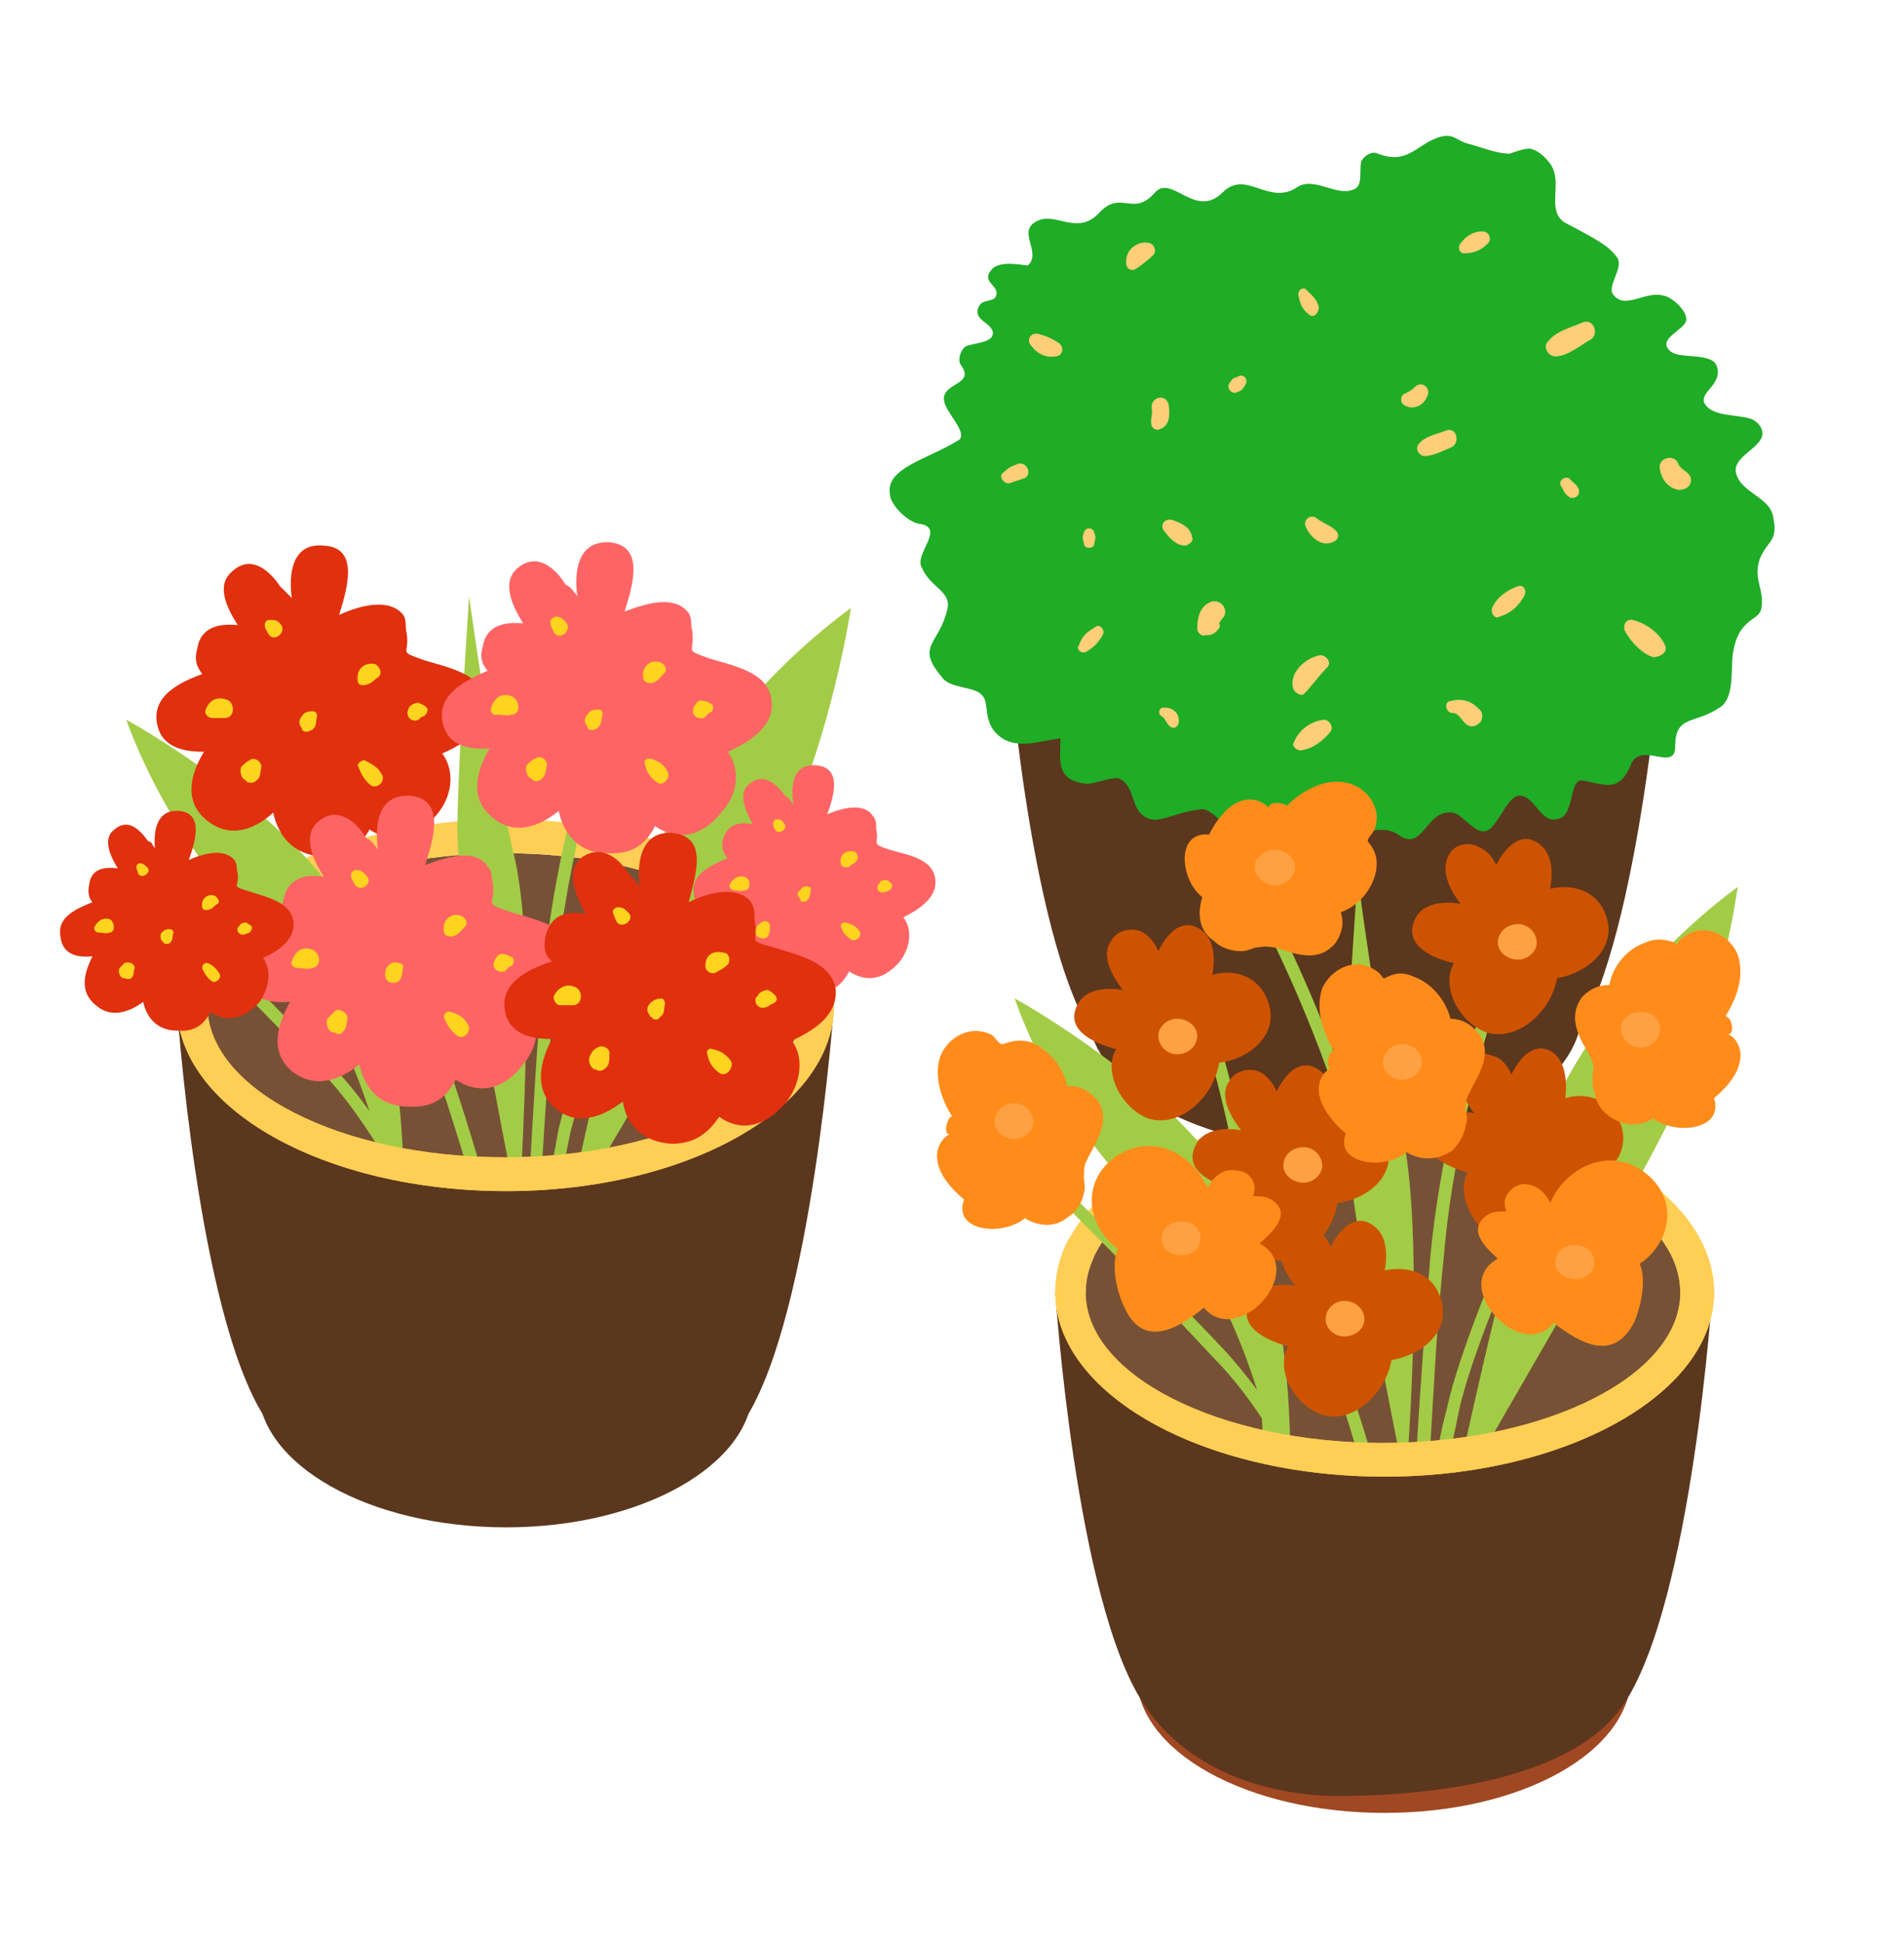 <svg width="603" height="615" viewBox="0 0 603 615" fill="none" xmlns="http://www.w3.org/2000/svg">
<path d="M501.12 319.283C501.12 343.887 465.813 363.677 423.017 363.677C379.686 363.677 344.379 343.887 344.379 319.283C344.379 295.214 379.686 275.424 423.017 275.424C465.813 275.424 501.12 295.214 501.12 319.283Z" fill="#5B371E"/>
<path d="M411.785 198.4H403.226H318.703C318.703 198.4 325.123 295.746 346.521 328.373C364.174 356.186 397.341 357.791 408.04 357.791C425.159 357.791 480.794 356.186 498.982 328.373C519.846 295.746 526.8 198.4 526.8 198.4H411.785Z" fill="#5B371E"/>
<path d="M526.8 198.402C526.8 230.494 480.259 257.237 423.019 257.237C365.244 257.237 318.703 230.494 318.703 198.402C318.703 165.775 365.244 139.566 423.019 139.566C480.259 139.566 526.8 165.775 526.8 198.402Z" fill="#FFCE55"/>
<path d="M516.634 198.403C516.634 224.611 474.372 246.541 422.482 246.541C370.591 246.541 328.33 224.611 328.33 198.403C328.33 171.659 370.591 150.265 422.482 150.265C474.372 150.265 516.634 171.659 516.634 198.403Z" fill="#AA4D24"/>
<path d="M557.288 177.008C559.963 170.59 563.173 171.66 561.568 163.637C560.498 157.218 551.404 156.149 549.799 149.73C548.729 145.451 555.148 142.777 557.288 139.568C559.428 136.893 557.288 133.684 554.613 132.615C549.799 131.01 541.775 132.08 539.635 127.266C539.1 124.592 542.31 122.987 543.38 120.312C544.449 118.708 544.449 114.964 541.775 113.894C536.96 111.755 529.471 113.894 527.866 109.615C526.796 106.941 532.681 104.266 533.75 102.127C535.355 99.453 530.005 94.104 526.796 93.569C520.911 91.965 514.492 98.383 510.747 93.034C509.142 90.36 513.957 85.011 512.352 81.802C509.678 78.058 507.003 76.453 495.769 70.57C489.349 66.826 495.234 57.733 490.954 51.849C489.349 49.71 487.209 47.571 484.535 47.036C482.395 47.036 479.72 48.105 478.115 48.64C473.836 48.64 469.021 46.501 464.741 45.431C460.997 44.361 460.462 42.222 456.182 43.292C448.693 45.431 446.018 52.384 436.389 48.64C434.249 47.571 431.574 49.71 431.039 51.315C430.504 54.524 431.574 58.803 428.899 59.873C423.55 62.547 416.061 55.593 410.711 59.338C401.617 65.221 394.663 53.454 387.173 60.942C378.614 69.5 371.125 55.059 365.775 60.942C358.821 68.965 355.076 59.873 348.122 67.361C341.167 74.849 334.213 66.826 328.328 70.035C321.909 73.244 329.933 79.663 325.654 83.942C325.654 84.476 316.559 81.802 313.885 85.546C310.675 89.29 316.559 90.36 315.489 93.569C314.954 95.709 311.21 94.639 310.14 96.778C307.465 101.592 314.955 102.127 314.42 105.871C313.885 108.545 308.535 108.545 305.86 109.615C304.255 110.685 303.186 113.894 304.255 115.499C309.605 122.452 296.231 120.847 299.441 128.335C301.046 132.08 306.93 137.963 303.185 139.568C293.556 145.451 280.717 148.126 281.787 156.149C281.787 159.893 287.672 165.241 290.882 165.776C299.976 166.846 289.277 175.404 291.952 179.683C294.626 186.101 301.581 187.171 299.976 193.055C297.301 204.287 289.812 204.287 298.371 214.449C301.046 218.193 309.07 217.124 311.21 220.333C313.35 222.472 311.21 228.356 316.024 232.635C321.374 237.448 328.328 234.774 335.818 233.704C335.818 241.193 334.213 247.076 344.377 248.146C346.517 248.146 353.471 245.472 354.541 246.541C359.891 249.216 357.751 256.169 363.1 258.843C366.845 260.983 371.66 257.239 380.219 256.169C384.498 255.634 389.313 264.192 392.523 265.797C397.872 267.936 400.547 269.006 410.176 260.983C414.456 257.773 419.27 258.308 425.69 264.192C427.83 266.331 436.389 259.913 442.808 264.192C450.833 270.076 451.367 256.169 459.927 257.239C462.601 257.239 466.881 263.657 470.091 263.122C473.836 263.122 477.045 252.425 480.79 251.89C484.535 251.355 486.674 256.704 489.884 258.843C491.489 259.913 494.164 259.378 495.234 258.308C498.443 255.099 497.373 246.541 501.118 247.076C508.072 248.146 512.887 251.355 516.632 241.728C519.842 234.774 530.541 244.402 530.541 236.379C530.541 226.216 536.425 229.426 544.449 224.077C549.264 221.403 548.194 212.31 548.729 207.496C550.334 195.194 557.288 196.799 557.823 192.52C558.893 186.636 555.148 183.427 557.288 177.008Z" fill="#1FAC26"/>
<path d="M364.172 76.987C360.427 75.917 356.147 79.126 356.682 83.405C356.682 85.01 358.287 86.079 359.892 85.01C361.497 83.94 363.637 82.335 365.242 80.731C366.312 79.661 365.777 77.522 364.172 76.987Z" fill="#FFCE78"/>
<path d="M413.923 91.965C412.853 90.36 410.714 91.964 411.249 93.569C411.783 96.243 412.318 97.848 414.458 99.453C416.063 101.057 417.668 98.918 417.668 97.313C417.133 94.639 415.528 93.569 413.923 91.965Z" fill="#FFCE78"/>
<path d="M469.558 73.244C466.348 73.244 464.208 74.849 462.603 76.988C461.534 78.058 462.069 80.197 463.673 80.197C466.883 80.197 469.558 79.128 471.698 76.453C472.233 74.849 471.163 73.244 469.558 73.244Z" fill="#FFCE78"/>
<path d="M370.055 127.8C368.985 124.591 364.705 125.66 364.705 128.87C365.24 131.009 364.17 132.614 364.705 134.753C365.24 135.823 366.31 136.358 367.38 135.823C370.59 134.753 370.59 131.009 370.055 127.8Z" fill="#FFCE78"/>
<path d="M335.286 108.544C333.681 107.474 331.541 106.404 329.402 105.87C326.727 104.8 324.587 107.474 326.727 109.614C328.332 111.753 331.006 113.358 334.216 112.823C336.356 112.823 337.426 110.148 335.286 108.544Z" fill="#FFCE78"/>
<path d="M391.988 119.243C390.383 119.778 390.383 119.778 389.313 121.382C388.243 122.987 390.383 125.126 391.988 124.057C393.593 123.522 393.593 122.987 394.663 121.382C395.198 119.778 393.593 118.173 391.988 119.243Z" fill="#FFCE78"/>
<path d="M346.519 168.45C345.984 166.845 343.844 166.845 343.309 168.45C342.774 170.054 342.774 170.054 343.309 172.194C343.309 173.798 346.519 173.798 346.519 172.194C347.054 170.054 347.054 170.054 346.519 168.45Z" fill="#FFCE78"/>
<path d="M321.91 147.053C320.306 147.588 319.236 148.123 317.631 149.728C316.026 150.797 318.166 153.472 319.771 152.937C321.376 152.402 322.98 151.867 324.585 151.332C327.26 149.728 324.585 145.449 321.91 147.053Z" fill="#FFCE78"/>
<path d="M383.965 190.379C380.22 191.449 379.15 195.193 379.15 198.937C379.15 200.006 380.22 201.611 381.825 201.076C382.895 201.076 383.965 201.076 385.035 200.007C385.391 199.65 385.57 199.472 385.57 199.472C386.105 198.937 386.64 198.402 386.105 197.332C386.461 196.619 386.818 196.084 387.175 195.728C389.314 193.588 387.175 189.844 383.965 190.379Z" fill="#FFCE78"/>
<path d="M423.017 167.914C421.412 166.309 419.272 165.774 417.132 164.169C415.527 162.565 412.853 164.169 413.388 166.309C414.458 169.518 418.202 173.262 421.947 171.658C423.552 171.123 424.622 169.518 423.017 167.914Z" fill="#FFCE78"/>
<path d="M457.787 136.357C455.112 137.426 451.367 137.961 449.227 140.636C448.158 142.24 449.228 143.845 450.833 144.38C454.042 144.38 456.717 142.775 459.392 141.705C462.601 140.635 461.532 134.752 457.787 136.357Z" fill="#FFCE78"/>
<path d="M448.16 122.451C447.09 123.521 446.02 124.056 444.95 124.591C443.345 125.126 443.345 127.8 444.95 128.335C447.625 129.939 450.834 128.335 451.904 125.66C453.509 122.986 450.299 120.312 448.16 122.451Z" fill="#FFCE78"/>
<path d="M497.375 151.87C496.305 150.265 493.631 151.87 494.166 153.474C495.236 155.079 495.236 156.149 496.84 157.218C497.91 158.288 500.585 157.218 500.05 155.079C499.515 153.474 498.445 152.939 497.375 151.87Z" fill="#FFCE78"/>
<path d="M347.053 198.401C344.379 200.006 342.774 201.076 341.704 204.285C340.634 205.355 342.239 206.959 343.844 206.424C346.519 204.82 347.588 203.75 349.193 201.076C350.263 199.471 348.123 197.331 347.053 198.401Z" fill="#FFCE78"/>
<path d="M371.661 164.704C368.987 163.635 366.847 166.309 368.987 168.448C370.592 170.588 372.731 172.728 375.406 172.728C377.011 172.193 378.081 171.123 377.546 170.053C377.011 166.844 374.336 165.774 371.661 164.704Z" fill="#FFCE78"/>
<path d="M417.667 207.494C412.853 208.564 408.038 213.378 409.643 218.192C410.178 219.261 411.783 220.331 412.853 219.796C415.527 217.122 417.667 213.913 420.342 211.238C421.947 209.634 419.807 206.96 417.667 207.494Z" fill="#FFCE78"/>
<path d="M469.023 225.146C466.348 221.936 463.138 220.867 459.394 221.936C457.254 221.936 457.789 225.68 459.928 225.68C462.603 225.68 463.138 229.424 465.813 229.959C466.883 229.959 467.775 229.603 468.488 228.89L469.023 228.355C469.558 227.285 469.558 225.68 469.023 225.146Z" fill="#FFCE78"/>
<path d="M480.793 185.566C477.583 186.636 474.373 188.775 472.768 191.984C471.698 193.589 473.303 196.263 474.908 195.193C478.653 194.124 481.328 191.449 482.933 188.24C483.467 186.636 482.397 185.031 480.793 185.566Z" fill="#FFCE78"/>
<path d="M531.611 147.056C530.542 143.312 524.657 144.916 525.727 148.66C526.262 151.87 528.402 154.544 531.611 155.079C533.216 155.079 534.821 154.544 535.356 152.939C536.426 149.73 532.681 149.195 531.611 147.056Z" fill="#FFCE78"/>
<path d="M501.117 102.125C497.373 103.73 492.558 104.799 489.884 108.543C488.814 110.148 490.418 112.822 492.558 112.822C496.303 112.822 500.047 109.613 503.792 107.474C506.467 105.869 504.862 100.52 501.117 102.125Z" fill="#FFCE78"/>
<path d="M527.331 204.286C525.726 200.542 521.446 197.333 517.167 196.263C515.027 195.729 513.957 197.868 514.492 199.473C516.097 202.682 519.841 206.961 523.586 208.031C525.726 208.031 528.401 206.426 527.331 204.286Z" fill="#FFCE78"/>
<path d="M419.272 227.821C414.993 228.356 411.248 231.03 409.643 235.309C409.108 236.379 411.248 237.984 412.318 237.449C416.062 236.914 419.272 234.239 421.412 231.565C422.482 229.96 420.877 227.821 419.272 227.821Z" fill="#FFCE78"/>
<path d="M367.918 224.075C366.848 224.61 366.848 226.215 367.918 226.749C368.988 227.284 368.987 228.354 370.057 229.424C370.592 230.493 372.732 231.028 373.267 228.889C373.802 225.679 371.127 223.54 367.918 224.075Z" fill="#FFCE78"/>
<path d="M516.634 530.019C516.634 554.623 481.862 573.878 438.53 573.878C395.199 573.878 359.893 554.623 359.893 530.019C359.893 505.95 395.199 486.16 438.53 486.16C481.862 486.16 516.634 505.95 516.634 530.019Z" fill="#A04822"/>
<path d="M427.295 409.141H418.736H334.213C334.213 409.141 340.632 506.486 362.031 539.113C379.684 566.392 413.386 568.531 423.55 568.531C440.669 568.531 496.304 566.927 514.492 539.113C535.89 506.486 542.31 409.141 542.31 409.141H427.295Z" fill="#5B371E"/>
<path fill-rule="evenodd" clip-rule="evenodd" d="M542.845 409.142C542.845 441.234 495.769 467.443 438.529 467.443C380.754 467.443 334.213 441.234 334.213 409.142C334.213 376.515 380.754 350.307 438.529 350.307C495.769 350.307 542.845 376.515 542.845 409.142ZM532.146 409.142C532.146 382.399 489.884 361.004 437.994 361.004C386.103 361.004 343.842 382.399 343.842 409.142C343.842 435.351 386.103 456.745 437.994 456.745C489.884 456.745 532.146 435.351 532.146 409.142Z" fill="#FFCE55"/>
<path d="M437.995 361.002C386.105 361.002 343.844 382.397 343.844 409.14C343.844 435.349 386.105 456.743 437.995 456.743C489.886 456.743 532.147 435.349 532.147 409.14C532.147 382.397 489.886 361.002 437.995 361.002Z" fill="#775135"/>
<path d="M400.016 457.814C401.443 458.171 402.869 458.527 404.296 458.883C403.226 441.233 401.621 419.838 400.016 400.583C396.806 361.003 383.967 323.027 383.967 322.492L380.223 323.562C380.223 324.097 392.527 362.072 396.271 401.118C397.876 419.838 399.481 440.698 400.016 457.814Z" fill="#A2CC46"/>
<path d="M408.572 455.675C402.153 444.978 394.663 434.815 387.709 427.327C360.426 398.444 328.864 367.957 328.864 367.422L326.189 370.631C326.189 370.631 357.752 401.119 384.499 430.001C390.919 436.42 397.338 444.978 403.223 454.605C405.006 454.962 406.789 455.318 408.572 455.675Z" fill="#A2CC46"/>
<path d="M452.975 457.812C454.045 440.161 455.115 417.697 457.254 397.907C460.464 358.862 472.768 320.886 472.768 320.886L469.023 319.281C469.023 319.816 456.72 358.327 452.975 397.907C451.37 417.697 449.765 440.161 448.695 457.812C450.122 457.812 451.548 457.812 452.975 457.812Z" fill="#A2CC46"/>
<path d="M443.345 423.581C439.065 406.465 433.716 385.07 428.901 365.815C418.737 327.839 400.549 292.538 400.014 292.003L403.758 290.398C403.758 290.398 422.482 326.235 432.646 364.745C437.995 384 443.345 405.93 447.089 423.046C445.663 423.402 444.415 423.581 443.345 423.581Z" fill="#A2CC46"/>
<path d="M433.716 458.349C425.157 430.536 415.528 403.793 414.993 403.258L411.783 404.328C411.783 404.862 421.413 431.071 429.437 458.349C430.863 458.349 432.29 458.349 433.716 458.349Z" fill="#A2CC46"/>
<path d="M459.928 456.744C460.641 453.534 461.355 450.147 462.068 446.581C465.813 428.93 480.256 396.303 480.256 395.769L476.512 394.164C475.977 395.769 462.068 427.861 458.323 445.511C457.253 449.434 456.362 453.356 455.648 457.278C457.075 457.278 458.501 457.1 459.928 456.744Z" fill="#A2CC46"/>
<path d="M446.019 457.813C447.624 434.279 449.763 382.396 443.879 357.793C435.855 325.166 429.97 277.027 429.97 277.027C429.97 277.027 426.761 323.026 425.691 348.7C425.156 368.49 437.46 431.604 442.809 458.348C443.879 458.348 444.949 458.169 446.019 457.813Z" fill="#A2CC46"/>
<path d="M408.574 455.673C408.039 431.604 404.295 396.837 390.921 376.512C369.523 342.281 321.377 316.072 321.377 316.072C321.377 316.072 334.216 356.187 366.313 384C385.036 400.046 396.27 431.069 402.155 454.068C404.295 454.781 406.434 455.316 408.574 455.673Z" fill="#A2CC46"/>
<path d="M493.096 347.632C485.607 363.143 471.163 424.653 464.209 456.21C466.705 455.853 469.38 455.497 472.233 455.141C488.817 426.258 519.309 374.375 530.008 351.911C544.987 319.819 550.336 280.773 550.336 280.773C550.336 280.773 512.89 306.982 493.096 347.632Z" fill="#A2CC46"/>
<path d="M518.237 371.166C516.81 374.375 515.027 377.406 512.887 380.259C525.191 388.282 532.146 398.444 532.146 409.141C532.146 435.35 489.884 456.745 437.994 456.745C386.103 456.745 343.842 435.35 343.842 409.141C343.842 405.219 344.734 401.475 346.517 397.909C344.021 396.127 341.346 394.165 338.493 392.026C335.64 397.374 334.213 403.08 334.213 409.141C334.213 441.234 380.754 467.442 438.529 467.442C495.769 467.442 542.845 441.234 542.845 409.141C542.845 394.7 533.216 381.863 518.237 371.166Z" fill="#FFCE55"/>
<path d="M401.616 317.142C398.941 309.119 390.917 306.444 383.963 308.584C385.033 302.7 384.498 296.282 379.148 293.608C373.799 290.933 369.519 295.747 366.844 301.096C365.774 298.421 363.634 295.747 360.96 294.677C357.75 293.608 353.47 294.677 351.866 297.886C348.656 302.165 351.865 308.584 355.61 313.398C349.726 312.328 343.306 313.398 341.167 318.211C337.422 325.7 345.446 329.979 353.47 332.118C349.191 339.071 355.075 350.838 363.634 354.048C373.798 357.257 384.498 347.094 386.102 336.397C395.732 335.327 405.361 327.304 401.616 317.142Z" fill="#CE5300"/>
<path d="M508.608 289.865C505.934 281.842 497.909 279.702 490.955 281.307C492.025 275.423 491.49 269.005 486.14 266.33C481.326 263.656 476.511 268.47 473.836 273.819C472.766 271.144 470.626 269.005 467.952 267.935C464.742 266.33 460.463 267.4 458.858 270.609C456.183 275.423 458.858 281.307 462.602 286.12C456.718 285.051 450.299 286.121 448.159 290.934C444.414 298.422 452.438 303.236 460.463 304.841C456.183 312.329 462.067 323.561 470.626 326.771C480.791 329.98 491.49 319.817 493.095 309.655C502.724 308.05 512.353 300.027 508.608 289.865Z" fill="#CE5300"/>
<path d="M456.185 410.745C453.51 402.722 445.486 400.583 438.531 402.187C439.601 396.304 439.066 389.885 433.717 387.211C428.902 384.537 424.088 389.35 421.413 394.699C420.343 392.025 418.738 389.885 415.528 388.816C412.319 387.211 408.039 388.281 406.434 391.49C403.759 396.304 406.434 402.187 410.179 407.001C404.294 405.932 397.875 407.536 395.735 412.35C391.99 419.838 400.55 424.117 408.039 426.256C403.76 433.21 409.644 444.442 418.203 447.651C428.367 451.395 439.066 440.698 440.671 430.535C450.3 428.931 459.93 421.442 456.185 410.745Z" fill="#CE5300"/>
<path d="M439.065 361.536C436.391 352.979 428.366 350.839 421.412 352.978C422.482 347.095 421.947 340.676 416.597 338.002C411.248 335.328 406.968 340.142 404.293 345.49C403.224 342.816 401.084 340.142 398.409 339.072C395.199 338.002 390.92 339.072 389.315 342.281C386.105 346.56 389.315 352.978 393.059 357.792C387.175 356.723 380.756 357.792 378.616 362.606C374.871 370.094 382.895 374.373 390.92 376.513C386.64 383.466 392.524 395.233 401.084 398.442C411.248 401.651 421.947 391.489 423.552 380.792C433.181 379.722 442.81 371.699 439.065 361.536Z" fill="#CE5300"/>
<path d="M513.424 356.187C510.214 348.164 502.725 345.489 495.771 347.629C496.306 341.745 495.771 335.327 490.956 332.652C485.607 329.978 481.327 334.792 478.652 340.141C477.582 337.466 475.442 334.792 472.768 334.257C469.023 332.652 465.278 333.722 463.139 336.931C460.464 341.21 463.139 347.629 466.883 352.443C461.534 351.373 454.579 352.442 452.44 357.256C449.23 364.744 457.254 369.024 464.743 371.163C460.999 378.116 466.883 389.883 475.442 393.092C485.072 396.302 496.306 386.139 497.911 375.442C507.54 374.372 516.634 366.349 513.424 356.187Z" fill="#CE5300"/>
<path d="M347.053 347.632C344.379 344.957 341.169 343.353 337.959 343.888C336.889 338.004 332.61 332.656 326.725 329.981C322.981 328.912 320.841 329.446 317.631 330.516C317.274 330.516 317.096 330.516 317.096 330.516C316.026 329.981 315.491 328.911 314.421 327.842C308.002 324.098 300.512 327.842 297.838 334.26C295.698 340.144 297.838 347.632 301.582 353.516C301.226 353.516 301.048 353.516 301.048 353.516C299.443 355.12 298.908 359.934 301.048 358.864C297.303 360.469 291.953 368.492 305.327 379.724C301.582 389.886 317.631 391.491 324.585 385.608C328.865 388.282 334.215 388.817 338.494 385.073C341.169 383.468 342.774 380.259 343.309 377.585C343.844 375.98 343.309 374.375 343.309 372.771C343.309 369.027 343.309 369.027 344.913 365.817C348.123 359.934 351.868 353.515 347.053 347.632Z" fill="#FF8C1A"/>
<path d="M467.954 326.769C465.279 323.559 462.069 322.489 459.395 322.489C457.79 316.606 453.51 311.257 447.626 309.118C443.881 307.513 441.741 308.048 438.531 309.653C438.175 309.653 437.997 309.653 437.997 309.653C437.462 308.583 436.392 307.513 435.322 306.978C428.902 302.699 421.413 306.978 418.738 312.862C416.599 319.28 418.738 326.768 422.483 332.652C422.126 332.652 421.948 332.652 421.948 332.652C420.343 333.722 419.808 339.07 421.948 338.001C418.203 339.07 412.854 347.094 426.228 358.861C422.483 368.488 438.532 370.628 445.486 364.744C449.766 367.418 455.115 367.419 459.929 364.209C462.069 362.07 463.674 359.396 464.209 356.186C464.744 354.582 464.744 353.512 464.209 351.907C464.209 348.163 464.209 348.163 465.814 344.954C469.024 339.07 472.768 332.652 467.954 326.769Z" fill="#FF8C1A"/>
<path d="M423.016 298.424C425.156 295.215 425.691 292.006 424.621 288.796C430.505 286.657 434.785 281.308 435.855 275.425C436.39 271.146 435.32 269.006 433.18 266.332C433.18 265.975 433.18 265.797 433.18 265.797C433.715 264.727 434.785 263.658 435.32 262.588C437.995 255.635 432.645 248.681 425.691 247.612C419.271 246.542 412.317 250.286 407.502 255.1C405.898 253.495 400.548 254.03 402.153 256.17C400.013 252.96 390.919 248.681 382.895 264.193C372.196 263.123 373.8 278.634 380.755 283.983C379.15 289.331 379.685 294.68 384.499 297.889C386.639 300.029 389.849 301.098 393.059 301.098C394.663 301.098 395.734 300.564 397.338 300.029C401.083 299.494 400.548 299.494 404.293 300.029C410.712 302.168 417.667 304.842 423.016 298.424Z" fill="#FF8C1A"/>
<path d="M501.122 315.538C503.797 312.864 506.472 311.794 509.682 311.794C510.752 305.91 515.031 300.561 520.916 298.422C524.66 296.817 527.335 297.352 530.545 298.422C530.545 298.779 530.723 298.957 531.08 298.957C531.615 297.887 532.685 296.818 533.755 296.283C539.639 292.004 547.663 295.748 550.338 302.166C552.478 308.585 550.338 315.538 546.593 321.422C546.593 321.778 546.772 321.956 547.129 321.956C548.733 323.026 549.268 327.84 547.129 327.305C550.338 328.375 556.223 336.398 542.849 347.63C546.058 357.792 530.545 359.397 523.591 354.048C519.311 356.723 513.961 356.723 509.147 352.979C507.007 351.374 505.402 348.7 504.867 345.491C504.332 343.886 504.332 342.816 504.332 340.677C504.867 336.933 504.867 337.468 503.262 333.723C500.053 328.375 496.308 321.956 501.122 315.538Z" fill="#FF8C1A"/>
<path d="M352.937 366.35C364.171 358.327 377.545 364.746 382.359 375.978C384.499 372.234 387.709 369.56 391.989 370.629C394.664 370.629 396.803 372.769 397.338 375.443C397.338 376.87 397.16 377.939 396.803 378.652C398.943 378.652 400.548 378.652 402.688 379.722C409.107 384.001 403.758 389.35 398.943 393.629C414.457 402.187 391.989 426.791 381.29 413.954C372.731 420.907 362.031 426.791 356.147 413.954C353.472 408.605 351.867 400.047 354.007 395.233C344.913 388.815 341.703 374.908 352.937 366.35Z" fill="#FF8C1A"/>
<path d="M520.911 371.165C509.677 362.607 495.768 369.561 490.954 380.793C489.349 377.049 485.604 374.375 481.86 374.91C479.185 375.444 477.045 377.584 476.51 380.258C476.51 381.328 476.688 382.398 477.045 383.467C474.905 383.467 472.765 383.467 471.16 384.537C464.741 388.816 469.555 394.165 474.37 398.443C458.856 407.001 481.859 431.605 492.023 418.768C501.118 425.722 511.282 431.07 517.701 418.234C519.841 412.885 521.446 404.862 519.306 400.048C528.935 393.63 532.145 379.723 520.911 371.165Z" fill="#FF8C1A"/>
<path d="M410.179 274.353C410.179 277.562 406.969 280.236 403.759 280.236C400.549 280.236 397.34 277.562 397.34 274.353C397.34 271.678 400.549 269.004 403.759 269.004C406.969 269.004 410.179 271.678 410.179 274.353Z" fill="#FFA143"/>
<path d="M327.261 355.12C327.261 357.794 324.586 360.469 321.377 360.469C317.632 360.469 314.957 357.794 314.957 355.12C314.957 351.911 317.632 349.236 321.377 349.236C324.586 349.236 327.261 351.911 327.261 355.12Z" fill="#FFA143"/>
<path d="M450.3 336.397C450.3 339.072 447.625 341.746 443.88 341.746C440.671 341.746 437.996 339.072 437.996 336.397C437.996 333.188 440.671 330.514 443.88 330.514C447.625 330.514 450.3 333.188 450.3 336.397Z" fill="#FFA143"/>
<path d="M380.22 392.024C380.22 395.234 377.545 397.373 374.335 397.373C370.591 397.373 367.916 395.234 367.916 392.024C367.916 388.815 370.591 386.676 374.335 386.676C377.545 386.676 380.22 388.815 380.22 392.024Z" fill="#FFA143"/>
<path d="M504.866 399.513C504.866 402.722 502.192 404.861 498.982 404.861C495.237 404.861 492.562 402.722 492.562 399.513C492.562 396.304 495.237 394.164 498.982 394.164C502.192 394.164 504.866 396.304 504.866 399.513Z" fill="#FFA143"/>
<path d="M525.726 325.7C525.726 328.909 523.051 331.584 519.841 331.584C516.097 331.584 513.422 328.909 513.422 325.7C513.422 322.491 516.097 320.352 519.841 320.352C523.051 320.352 525.726 322.491 525.726 325.7Z" fill="#FFA143"/>
<path d="M379.15 327.841C379.15 331.05 376.475 333.725 372.73 333.725C369.52 333.725 366.846 331.05 366.846 327.841C366.846 325.167 369.52 322.492 372.73 322.492C376.475 322.492 379.15 325.167 379.15 327.841Z" fill="#FFA143"/>
<path d="M418.738 369.026C418.738 371.7 416.063 374.375 412.853 374.375C409.108 374.375 406.434 371.7 406.434 369.026C406.434 365.817 409.108 363.143 412.853 363.143C416.063 363.143 418.738 365.817 418.738 369.026Z" fill="#FFA143"/>
<path d="M432.111 417.698C432.111 420.373 429.436 423.047 425.691 423.047C422.482 423.047 419.807 420.373 419.807 417.698C419.807 414.489 422.482 411.814 425.691 411.814C429.436 411.814 432.111 414.489 432.111 417.698Z" fill="#FFA143"/>
<path d="M486.677 298.422C486.677 301.097 484.002 303.771 480.793 303.771C477.048 303.771 474.373 301.097 474.373 298.422C474.373 295.213 477.048 292.539 480.793 292.539C484.002 292.539 486.677 295.213 486.677 298.422Z" fill="#FFA143"/>
<path d="M238.458 439.094C238.458 463.698 203.151 483.488 160.355 483.488C117.023 483.488 81.717 463.698 81.717 439.094C81.717 415.025 117.023 395.234 160.355 395.234C203.151 395.234 238.458 415.025 238.458 439.094Z" fill="#5B371E"/>
<path d="M148.584 318.211H140.56H56.037C56.037 318.211 62.457 415.557 83.855 448.719C101.508 475.997 134.675 477.601 145.374 477.601C162.493 477.601 218.128 475.997 236.316 448.719C257.18 415.557 264.134 318.211 264.134 318.211H148.584Z" fill="#5B371E"/>
<path d="M159.82 270.074C107.929 270.074 65.668 292.004 65.668 318.212C65.668 344.956 107.929 366.35 159.82 366.35C211.71 366.35 253.971 344.956 253.971 318.212C253.971 292.004 211.71 270.074 159.82 270.074Z" fill="#775135"/>
<path fill-rule="evenodd" clip-rule="evenodd" d="M264.134 318.212C264.134 350.839 217.593 377.048 160.353 377.048C102.578 377.048 56.037 350.839 56.037 318.212C56.037 286.12 102.578 259.377 160.353 259.377C217.593 259.377 264.134 286.12 264.134 318.212ZM253.97 318.212C253.97 292.004 211.709 270.074 159.818 270.074C107.928 270.074 65.666 292.004 65.666 318.212C65.666 344.956 107.928 366.35 159.818 366.35C211.709 366.35 253.97 344.956 253.97 318.212Z" fill="#FFCE55"/>
<path d="M122.906 366.351C124.333 366.707 125.76 367.064 127.186 367.421C126.116 350.305 124.511 328.375 122.906 309.12C119.162 269.54 106.858 231.564 106.858 231.029L103.113 232.099C103.113 232.634 115.417 270.61 119.162 309.655C120.767 328.375 121.836 349.235 122.906 366.351Z" fill="#A2CC46"/>
<path d="M127.722 367.419C120.768 356.722 113.814 346.559 106.324 338.536C79.042 309.653 48.014 279.701 47.48 279.166L44.805 282.375C45.34 282.375 76.367 312.863 103.65 341.211C110.069 348.164 115.954 356.722 121.838 366.349C123.978 366.706 125.939 367.063 127.722 367.419Z" fill="#A2CC46"/>
<path d="M171.588 369.56C172.658 351.91 174.263 329.445 175.868 309.655C179.613 270.61 191.382 232.634 191.917 232.099L188.172 231.029C188.172 231.564 175.333 269.54 172.123 309.12C169.983 329.445 168.914 351.91 167.844 369.56C168.914 369.56 170.162 369.56 171.588 369.56Z" fill="#A2CC46"/>
<path d="M152.329 370.093C144.305 342.28 134.141 315.002 134.141 315.002L130.396 316.072C130.396 316.607 140.026 342.815 148.05 370.093C149.476 370.093 150.903 370.093 152.329 370.093Z" fill="#A2CC46"/>
<path d="M178.542 368.492C179.255 365.282 179.968 361.895 180.682 358.329C184.961 340.678 198.87 308.052 199.405 307.517L195.66 305.912C195.125 307.517 181.216 339.074 176.937 357.259C176.224 361.182 175.51 365.104 174.797 369.026C176.223 369.026 177.472 368.848 178.542 368.492Z" fill="#A2CC46"/>
<path d="M165.168 369.562C166.238 346.028 168.913 294.145 162.493 269.541C155.004 236.914 148.585 188.776 148.585 188.776C148.585 188.776 145.375 234.775 144.84 260.449C144.305 280.239 156.074 342.818 161.423 370.096C162.85 370.096 164.098 369.918 165.168 369.562Z" fill="#A2CC46"/>
<path d="M127.723 367.422C126.653 343.353 122.908 308.586 110.069 288.261C88.136 254.03 39.99 227.821 39.99 227.821C39.99 227.821 53.364 267.936 84.926 295.749C103.65 311.795 114.884 342.818 121.303 365.817C123.443 366.53 125.583 367.065 127.723 367.422Z" fill="#A2CC46"/>
<path d="M212.245 259.376C204.755 274.887 190.312 336.397 183.357 367.954C185.854 367.598 188.35 367.241 190.847 366.885C207.965 338.002 238.457 286.119 248.621 263.655C263.6 231.563 269.485 192.518 269.485 192.518C269.485 192.518 231.503 218.726 212.245 259.376Z" fill="#A2CC46"/>
<path d="M238.991 280.236C237.565 282.376 236.138 284.515 234.712 286.655C234.355 287.011 233.82 287.546 233.107 288.259C245.946 296.817 253.97 306.98 253.97 318.212C253.97 344.955 211.709 366.35 159.818 366.35C107.928 366.35 65.666 344.955 65.666 318.212C65.666 312.328 67.806 306.445 72.086 301.096C69.233 299.67 66.38 298.065 63.527 296.282C58.712 303.236 56.037 310.724 56.037 318.212C56.037 350.839 102.578 377.047 160.353 377.047C217.593 377.047 264.134 350.839 264.134 318.212C264.134 303.77 255.04 290.399 238.991 280.236Z" fill="#FFCE55"/>
<path d="M153.938 222.472C153.403 213.379 141.634 211.24 134.679 209.1C125.585 205.891 129.865 207.496 128.795 200.542C128.26 198.403 128.795 196.264 127.725 194.659C123.445 189.31 114.351 191.45 107.397 194.659C110.071 186.101 113.816 173.264 102.582 172.729C92.418 171.66 91.348 181.822 92.418 189.31C91.705 188.597 90.991 187.884 90.278 187.171C89.921 186.814 89.387 186.279 88.673 185.566C85.464 180.752 79.579 175.404 73.695 180.752C68.345 185.031 71.555 191.984 75.299 197.868C69.415 197.333 63.53 198.403 62.461 205.356C61.391 209.1 62.461 211.24 64.065 213.379C56.576 216.054 48.552 220.333 49.622 228.356C50.692 236.379 57.646 237.983 64.6 237.983C60.321 244.936 58.181 253.494 65.135 259.378C72.625 265.796 80.649 262.587 86.533 257.239C88.138 264.727 92.953 270.61 102.047 271.145C110.071 271.145 114.351 267.401 117.026 262.587C123.445 266.866 131.47 266.331 138.424 257.773C143.773 251.355 143.773 243.332 140.029 238.518C147.518 235.309 155.008 229.96 153.938 222.472Z" fill="#E0300E"/>
<path d="M88.672 197.332C87.602 196.263 87.067 196.263 85.462 196.263C84.392 196.263 83.857 196.797 83.857 197.867C83.857 198.937 84.392 199.472 84.927 200.542C86.532 203.751 91.347 200.007 88.672 197.332Z" fill="#FFD41F"/>
<path d="M71.555 221.403C68.345 220.334 66.205 221.938 65.135 224.613C64.6 225.682 65.67 227.287 67.275 227.287C68.88 227.287 69.95 227.287 71.555 227.287C74.764 226.752 74.23 221.938 71.555 221.403Z" fill="#FFD41F"/>
<path d="M98.834 225.146C97.229 225.146 96.16 225.681 95.625 226.751C94.555 227.821 94.555 229.426 95.625 230.495C95.625 230.852 95.625 231.03 95.625 231.03C96.695 232.1 97.764 231.565 98.834 231.03C100.439 229.96 99.904 228.356 100.439 226.751C100.439 225.681 99.904 225.146 98.834 225.146Z" fill="#FFD41F"/>
<path d="M79.043 240.657C77.973 241.192 77.439 241.727 76.369 242.797C75.834 244.401 76.368 246.541 77.973 247.075C77.973 247.432 78.152 247.61 78.508 247.61C79.578 247.967 80.47 247.789 81.183 247.075C82.788 246.006 82.253 244.401 82.788 242.797C82.788 240.657 80.113 239.587 79.043 240.657Z" fill="#FFD41F"/>
<path d="M120.767 244.936C119.697 242.797 117.557 241.727 115.417 240.657C114.347 240.657 113.277 241.727 113.277 242.262C114.347 244.936 115.417 247.076 117.557 248.68C119.697 249.75 122.372 247.076 120.767 244.936Z" fill="#FFD41F"/>
<path d="M118.629 210.171C115.419 209.636 112.744 211.776 113.279 215.52C113.279 217.124 115.419 217.124 116.489 216.589C118.094 216.055 118.629 214.985 119.699 214.45C121.304 213.38 120.234 210.706 118.629 210.171Z" fill="#FFD41F"/>
<path d="M135.212 224.076C134.142 223.007 133.607 223.007 132.537 222.472C131.468 222.472 130.398 223.007 129.863 223.541C129.506 223.898 129.328 224.255 129.328 224.611C128.258 226.751 130.398 228.89 132.537 227.821C133.072 227.286 133.607 226.751 134.142 226.751C135.212 226.216 135.747 224.611 135.212 224.076Z" fill="#FFD41F"/>
<path d="M244.344 221.935C243.809 212.843 232.04 210.703 225.086 208.564C215.992 205.355 220.271 206.959 219.201 199.471C218.666 197.867 219.201 195.727 218.131 194.122C213.852 188.239 204.757 190.913 197.803 193.588C200.478 185.03 204.223 172.728 192.989 171.658C182.824 171.123 181.754 181.286 182.824 188.774C182.111 187.704 181.398 186.813 180.685 186.099C180.328 185.743 179.793 185.386 179.08 185.03C175.87 179.681 169.985 174.867 164.101 179.681C158.751 183.96 161.961 191.448 165.706 197.332C159.821 196.797 153.937 197.867 152.867 204.82C151.797 208.029 152.867 210.703 154.472 212.308C146.983 215.517 138.958 219.796 140.028 227.819C141.098 235.842 148.052 237.447 155.007 236.912C150.727 244.4 148.587 252.958 156.077 258.842C163.031 264.725 171.056 261.516 176.94 256.702C178.545 264.19 183.359 270.074 192.453 270.074C200.478 270.608 204.758 266.865 207.432 261.516C213.852 265.795 221.876 265.795 228.831 256.702C234.18 250.818 234.18 242.795 230.435 237.982C237.925 234.772 245.414 229.424 244.344 221.935Z" fill="#FF6464"/>
<path d="M179.078 196.797C178.008 195.727 177.473 195.192 175.868 195.192C174.799 195.727 174.264 196.262 174.264 196.797C174.264 197.867 174.799 198.937 175.334 200.006C176.939 203.216 181.753 199.471 179.078 196.797Z" fill="#FFD41F"/>
<path d="M161.961 220.331C158.751 219.261 156.611 220.866 155.542 224.075C155.007 225.145 156.076 226.749 157.681 226.214C159.286 226.214 160.356 226.749 161.961 226.214C165.171 226.214 164.636 221.401 161.961 220.331Z" fill="#FFD41F"/>
<path d="M189.775 224.609C188.17 224.609 187.101 224.609 186.031 226.214C184.961 227.284 184.961 228.888 186.031 229.958C186.031 229.958 186.031 230.137 186.031 230.493C187.101 231.563 188.171 231.028 189.241 230.493C190.845 228.889 190.31 227.819 190.845 226.214C190.845 225.144 190.31 224.609 189.775 224.609Z" fill="#FFD41F"/>
<path d="M169.45 240.123C168.38 240.658 167.845 241.192 166.775 242.262C166.24 243.332 166.775 246.006 168.38 246.541C168.38 246.541 168.558 246.719 168.915 247.076C169.985 247.433 170.876 247.254 171.59 246.541C173.194 244.937 172.659 243.867 173.194 242.262C173.194 240.123 171.054 239.053 169.45 240.123Z" fill="#FFD41F"/>
<path d="M211.175 243.864C210.105 241.725 207.965 240.655 205.825 240.12C204.755 240.12 203.685 240.655 204.22 241.725C204.755 244.399 205.825 246.003 207.965 247.608C210.105 249.213 212.78 246.004 211.175 243.864Z" fill="#FFD41F"/>
<path d="M209.035 209.635C205.826 208.565 203.151 211.24 203.686 214.449C203.686 216.053 205.825 216.588 206.895 216.054C208.5 215.519 209.035 214.449 210.105 213.379C211.71 212.309 210.64 210.17 209.035 209.635Z" fill="#FFD41F"/>
<path d="M225.618 223.004C224.548 222.469 224.013 221.934 222.943 221.934C221.873 221.4 220.804 221.934 220.269 223.004C219.912 223.361 219.734 223.717 219.734 224.074C218.664 226.214 220.804 227.818 222.943 227.283C223.478 226.748 224.013 226.213 224.548 225.679C225.618 225.679 226.153 224.074 225.618 223.004Z" fill="#FFD41F"/>
<path d="M181.219 302.168C180.684 293.075 168.915 290.936 161.961 288.796C152.332 285.587 157.146 286.657 156.076 279.703C155.541 278.099 156.076 275.959 154.471 274.355C150.727 268.471 141.632 271.146 134.678 273.82C137.353 265.262 141.098 252.96 129.864 251.89C119.699 251.356 118.629 260.983 119.699 269.006C118.986 267.936 118.273 267.045 117.559 266.332C117.203 265.975 116.668 265.619 115.955 265.262C112.745 259.913 106.86 255.1 100.976 259.913C95.626 264.192 98.836 271.681 102.581 277.564C96.696 276.494 90.812 278.099 89.742 285.052C88.672 288.261 89.742 290.936 91.347 292.54C83.858 295.749 75.833 300.029 76.903 308.052C77.973 316.075 84.927 317.679 91.882 317.144C87.602 324.632 85.463 333.19 92.417 339.074C99.906 344.957 107.931 341.748 113.815 336.934C115.42 344.422 120.234 350.306 129.328 350.306C137.353 350.841 141.632 347.097 144.307 341.748C150.726 346.027 158.751 346.027 165.705 336.934C171.055 330.516 171.055 323.028 167.31 318.214C174.8 314.47 182.289 309.656 181.219 302.168Z" fill="#FF6464"/>
<path d="M115.955 277.028C114.885 275.959 114.35 275.424 112.745 275.424C111.676 275.424 111.141 276.493 111.141 277.028C111.141 278.098 111.675 278.633 112.21 279.703C113.815 282.912 118.63 279.703 115.955 277.028Z" fill="#FFD41F"/>
<path d="M98.836 300.562C95.626 299.493 93.486 301.097 92.416 304.307C91.882 305.376 92.951 306.446 94.556 306.446C96.161 306.446 97.231 306.981 98.836 306.446C102.045 305.911 101.51 301.632 98.836 300.562Z" fill="#FFD41F"/>
<path d="M126.119 304.841C124.514 304.306 123.444 304.841 122.374 306.446C121.839 307.515 121.839 309.12 122.374 310.19C122.731 310.19 122.909 310.368 122.909 310.725C123.979 311.26 125.049 311.26 126.119 310.725C127.723 309.12 127.188 308.05 127.723 305.911C127.723 305.376 127.189 304.841 126.119 304.841Z" fill="#FFD41F"/>
<path d="M106.325 319.818C105.255 320.888 104.72 321.423 103.65 322.492C103.115 323.562 103.65 326.237 105.255 326.771C105.255 326.771 105.433 326.771 105.79 326.771C106.86 327.485 107.751 327.485 108.465 326.771C110.069 325.167 109.534 324.097 110.069 322.492C110.069 320.353 107.395 319.283 106.325 319.818Z" fill="#FFD41F"/>
<path d="M148.05 324.095C146.98 321.956 144.84 320.886 142.7 320.351C141.63 319.816 140.561 320.886 140.561 321.956C141.63 324.63 142.7 326.235 144.84 327.839C146.98 329.444 149.655 326.235 148.05 324.095Z" fill="#FFD41F"/>
<path d="M145.912 289.863C142.702 288.793 140.028 291.467 140.563 294.677C140.563 296.281 142.702 296.816 143.772 296.281C145.377 295.746 145.912 294.676 146.982 293.607C148.587 292.537 147.517 290.397 145.912 289.863Z" fill="#FFD41F"/>
<path d="M162.495 303.237C161.425 302.702 160.89 302.167 159.82 302.167C158.75 301.632 157.681 302.167 157.146 303.237C156.789 303.593 156.611 303.95 156.611 304.306C155.541 306.446 157.681 308.05 159.82 307.516C160.355 306.981 160.89 306.446 161.425 305.911C162.495 305.911 163.03 304.306 162.495 303.237Z" fill="#FFD41F"/>
<path d="M296.231 278.631C295.696 271.678 287.137 270.608 281.788 269.003C275.368 266.863 278.578 267.399 277.508 262.585C277.508 260.98 277.508 259.375 276.438 258.306C273.763 254.027 266.809 255.631 261.994 257.771C264.134 251.887 266.809 242.794 258.25 242.26C251.295 241.725 250.225 248.678 251.295 254.562C250.582 253.849 250.047 253.135 249.69 252.422C249.334 252.422 248.977 252.244 248.62 251.887C245.946 248.143 241.666 244.399 237.387 248.143C233.642 250.818 235.782 256.166 238.457 260.98C234.177 259.91 229.897 260.98 228.827 266.329C228.293 268.468 229.362 270.608 230.432 271.677C225.083 273.817 218.663 277.026 219.733 282.91C220.268 288.793 225.618 289.863 230.432 289.863C227.757 295.212 226.153 301.095 231.502 305.909C236.317 310.188 242.201 308.048 247.016 304.304C248.086 309.653 251.83 313.932 258.25 313.932C264.134 314.467 266.809 311.258 268.949 307.513C273.764 310.723 279.648 310.723 284.998 304.304C288.742 299.491 288.742 293.607 286.067 290.398C291.417 287.723 296.766 283.979 296.231 278.631Z" fill="#FF6464"/>
<path d="M248.087 260.447C247.552 259.377 247.017 259.377 245.947 259.377C245.412 259.377 244.877 259.912 244.877 260.447C244.877 261.516 244.877 261.517 245.412 262.586C246.482 264.726 250.226 262.051 248.087 260.447Z" fill="#FFD41F"/>
<path d="M235.782 277.562C233.642 277.027 232.037 278.097 230.967 280.236C230.967 280.771 231.502 281.841 232.572 281.841C233.641 281.841 234.712 282.376 235.782 281.841C237.921 281.841 237.921 278.097 235.782 277.562Z" fill="#FFD41F"/>
<path d="M256.112 280.772C255.042 280.237 253.972 280.772 253.437 281.842C252.367 282.377 252.367 283.447 253.437 284.516C253.437 284.516 253.437 284.695 253.437 285.051C253.972 285.586 255.042 285.586 255.577 285.051C256.647 283.981 256.647 282.912 256.647 281.842C257.182 281.307 256.647 280.772 256.112 280.772Z" fill="#FFD41F"/>
<path d="M241.134 292.005C240.599 292.54 240.064 292.54 239.529 293.609C238.994 294.679 238.994 296.284 240.599 296.818C241.312 297.175 242.025 297.175 242.739 296.818C243.809 295.749 243.809 294.679 243.809 293.609C244.344 292.005 242.204 290.935 241.134 292.005Z" fill="#FFD41F"/>
<path d="M272.162 294.68C271.092 293.076 269.487 292.541 267.882 292.006C266.812 292.006 266.277 292.54 266.277 293.075C266.812 295.215 267.882 296.285 269.487 297.355C271.092 298.424 273.232 296.285 272.162 294.68Z" fill="#FFD41F"/>
<path d="M270.555 269.54C267.881 269.005 265.741 270.61 266.276 273.284C266.276 274.354 267.881 274.888 268.951 274.354C269.486 273.819 270.555 273.284 271.09 272.749C272.16 271.679 271.625 270.075 270.555 269.54Z" fill="#FFD41F"/>
<path d="M282.325 279.702C281.79 279.167 281.255 278.633 280.72 278.633C279.65 278.633 278.581 278.633 278.581 279.702C278.224 279.702 278.045 279.881 278.045 280.237C277.51 281.842 278.58 282.911 280.185 282.377C280.72 282.377 281.255 281.842 281.79 281.842C282.325 281.307 282.86 280.237 282.325 279.702Z" fill="#FFD41F"/>
<path d="M264.67 313.399C263.6 304.306 251.831 302.167 245.411 300.027C235.782 297.353 240.597 298.423 238.992 291.469C238.992 289.33 238.992 287.725 237.922 285.586C233.642 280.237 224.548 282.377 218.129 285.586C220.269 277.028 224.548 264.726 212.779 263.656C203.15 263.121 201.545 272.749 202.615 280.772C201.902 279.702 201.189 278.811 200.475 278.098C200.119 277.741 199.762 277.384 199.406 277.028C196.196 271.679 190.311 266.865 183.892 271.679C179.077 275.958 182.287 283.446 185.497 289.33C179.612 288.26 174.263 289.33 172.658 296.818C172.123 300.027 172.658 302.702 174.798 304.306C166.773 306.981 158.749 311.259 159.819 319.282C160.889 327.305 167.843 328.91 174.798 328.91C171.053 335.863 168.913 344.956 175.868 350.84C182.822 356.723 190.846 353.514 197.266 348.7C198.336 356.188 203.685 361.537 212.779 362.072C220.269 362.072 224.548 358.328 227.758 353.514C233.643 357.793 241.667 357.793 249.156 348.7C253.971 342.282 254.506 334.259 250.761 329.445C257.715 326.236 265.205 321.422 264.67 313.399Z" fill="#E0300E"/>
<path d="M198.871 288.794C197.801 287.724 197.266 287.189 195.661 287.189C195.126 287.189 194.057 287.724 194.057 288.794C194.592 289.864 194.591 290.399 195.126 291.468C196.731 294.678 201.546 290.933 198.871 288.794Z" fill="#FFD41F"/>
<path d="M181.753 312.329C179.078 311.259 176.404 312.864 175.334 315.538C175.334 317.143 176.404 318.213 177.474 318.213C179.078 318.213 180.148 318.213 181.753 318.213C184.963 317.678 184.428 312.864 181.753 312.329Z" fill="#FFD41F"/>
<path d="M209.569 316.072C207.964 316.072 206.894 316.607 205.824 317.677C204.754 318.747 204.754 320.351 205.824 321.421C205.824 321.778 206.002 321.956 206.359 321.956C206.894 323.025 208.499 323.025 209.034 321.956C210.639 320.886 210.104 319.816 210.639 317.677C210.639 317.142 210.104 316.072 209.569 316.072Z" fill="#FFD41F"/>
<path d="M189.243 331.583C188.174 332.118 187.638 332.653 187.103 333.722C186.034 335.327 186.569 337.466 188.173 338.536C188.173 338.536 188.352 338.536 188.709 338.536C189.779 339.249 190.848 339.071 191.918 338.001C192.988 336.931 192.988 335.862 192.988 333.722C193.523 332.118 190.848 330.513 189.243 331.583Z" fill="#FFD41F"/>
<path d="M231.503 335.863C229.898 333.723 228.293 332.654 225.618 332.119C224.548 331.584 223.478 332.654 224.013 333.723C224.548 336.398 225.618 338.002 227.758 339.607C229.898 341.211 232.573 338.002 231.503 335.863Z" fill="#FFD41F"/>
<path d="M229.363 301.631C225.618 300.561 222.943 302.7 223.478 306.444C224.013 308.049 226.153 308.584 227.223 307.514C228.293 306.979 229.363 306.445 230.433 305.375C231.503 304.305 230.968 301.631 229.363 301.631Z" fill="#FFD41F"/>
<path d="M245.413 315.003C244.878 314.468 244.343 313.933 243.273 313.398C242.203 313.398 240.599 313.933 240.064 315.003C240.064 315.36 239.885 315.538 239.529 315.538C238.459 317.677 240.599 319.817 242.738 318.747C243.273 318.747 244.343 317.677 244.878 317.677C245.948 317.142 246.483 316.073 245.413 315.003Z" fill="#FFD41F"/>
<path d="M92.951 292.006C92.416 285.588 84.391 283.983 79.577 282.378C72.622 280.239 75.832 281.309 75.297 276.495C74.762 274.89 75.297 273.821 74.227 272.216C71.017 268.472 64.598 270.077 59.783 272.216C61.923 266.333 64.598 257.24 56.574 256.705C49.619 256.17 48.549 263.123 49.084 268.472C48.728 268.115 48.371 267.581 48.014 266.867C47.658 266.511 47.301 266.332 46.945 266.332C44.27 262.588 40.525 258.845 36.246 262.589C32.501 265.263 34.641 270.612 37.315 274.89C33.036 274.356 28.756 274.89 28.221 280.239C27.686 282.379 28.221 284.518 29.291 285.588C23.942 287.727 18.057 290.402 19.127 296.285C19.662 302.169 24.476 303.239 29.291 302.704C26.616 308.052 25.011 313.936 30.361 318.215C35.176 322.494 41.06 320.354 45.34 317.145C46.41 321.959 49.619 326.238 56.039 326.238C61.923 326.773 64.598 324.098 66.738 320.354C71.017 323.563 76.902 323.028 82.251 317.145C85.461 312.331 85.996 306.982 83.322 303.238C88.136 301.099 93.486 297.355 92.951 292.006Z" fill="#E0300E"/>
<path d="M46.411 274.353C45.876 273.818 45.341 273.283 44.271 273.283C43.736 273.283 43.201 273.818 43.201 274.353C43.201 275.422 43.736 275.957 43.736 276.492C44.806 278.632 48.551 275.957 46.411 274.353Z" fill="#FFD41F"/>
<path d="M34.639 290.933C32.499 290.398 30.894 291.468 29.824 293.608C29.824 294.677 30.359 295.212 31.429 295.212C32.499 295.212 33.569 295.747 34.639 295.212C36.778 295.212 36.243 291.468 34.639 290.933Z" fill="#FFD41F"/>
<path d="M53.898 294.143C52.828 294.143 52.293 294.143 51.224 295.212C50.688 295.747 50.688 296.817 51.224 297.887C51.58 297.887 51.758 298.065 51.758 298.421C52.293 298.956 53.363 298.956 53.898 298.421C54.968 297.352 54.433 296.282 54.968 295.212C54.968 294.678 54.433 294.143 53.898 294.143Z" fill="#FFD41F"/>
<path d="M39.457 304.841C38.922 305.376 38.387 305.911 37.852 306.446C37.318 307.515 37.852 309.12 38.922 309.655C38.922 309.655 39.101 309.655 39.457 309.655C40.17 310.012 40.884 310.012 41.597 309.655C42.667 308.585 42.132 307.515 42.667 306.446C42.667 304.841 40.527 304.306 39.457 304.841Z" fill="#FFD41F"/>
<path d="M69.41 308.051C68.34 306.447 67.27 305.377 65.666 304.842C64.596 304.842 64.061 305.377 64.061 306.446C64.596 308.051 65.666 309.656 67.27 310.726C68.34 311.26 70.48 309.656 69.41 308.051Z" fill="#FFD41F"/>
<path d="M67.808 283.446C65.668 282.911 63.529 284.516 64.064 287.19C64.064 288.26 65.668 288.26 66.738 287.725C67.273 287.725 67.808 286.655 68.878 286.121C69.948 285.586 68.878 283.981 67.808 283.446Z" fill="#FFD41F"/>
<path d="M79.575 293.075C79.04 292.54 78.505 292.541 77.971 292.006C76.901 292.006 75.831 292.54 75.831 293.075C75.831 293.075 75.652 293.254 75.296 293.61C74.761 295.215 76.365 296.285 77.435 295.75C77.97 295.75 78.505 295.215 79.04 295.215C79.575 294.68 80.11 293.61 79.575 293.075Z" fill="#FFD41F"/>
</svg>
